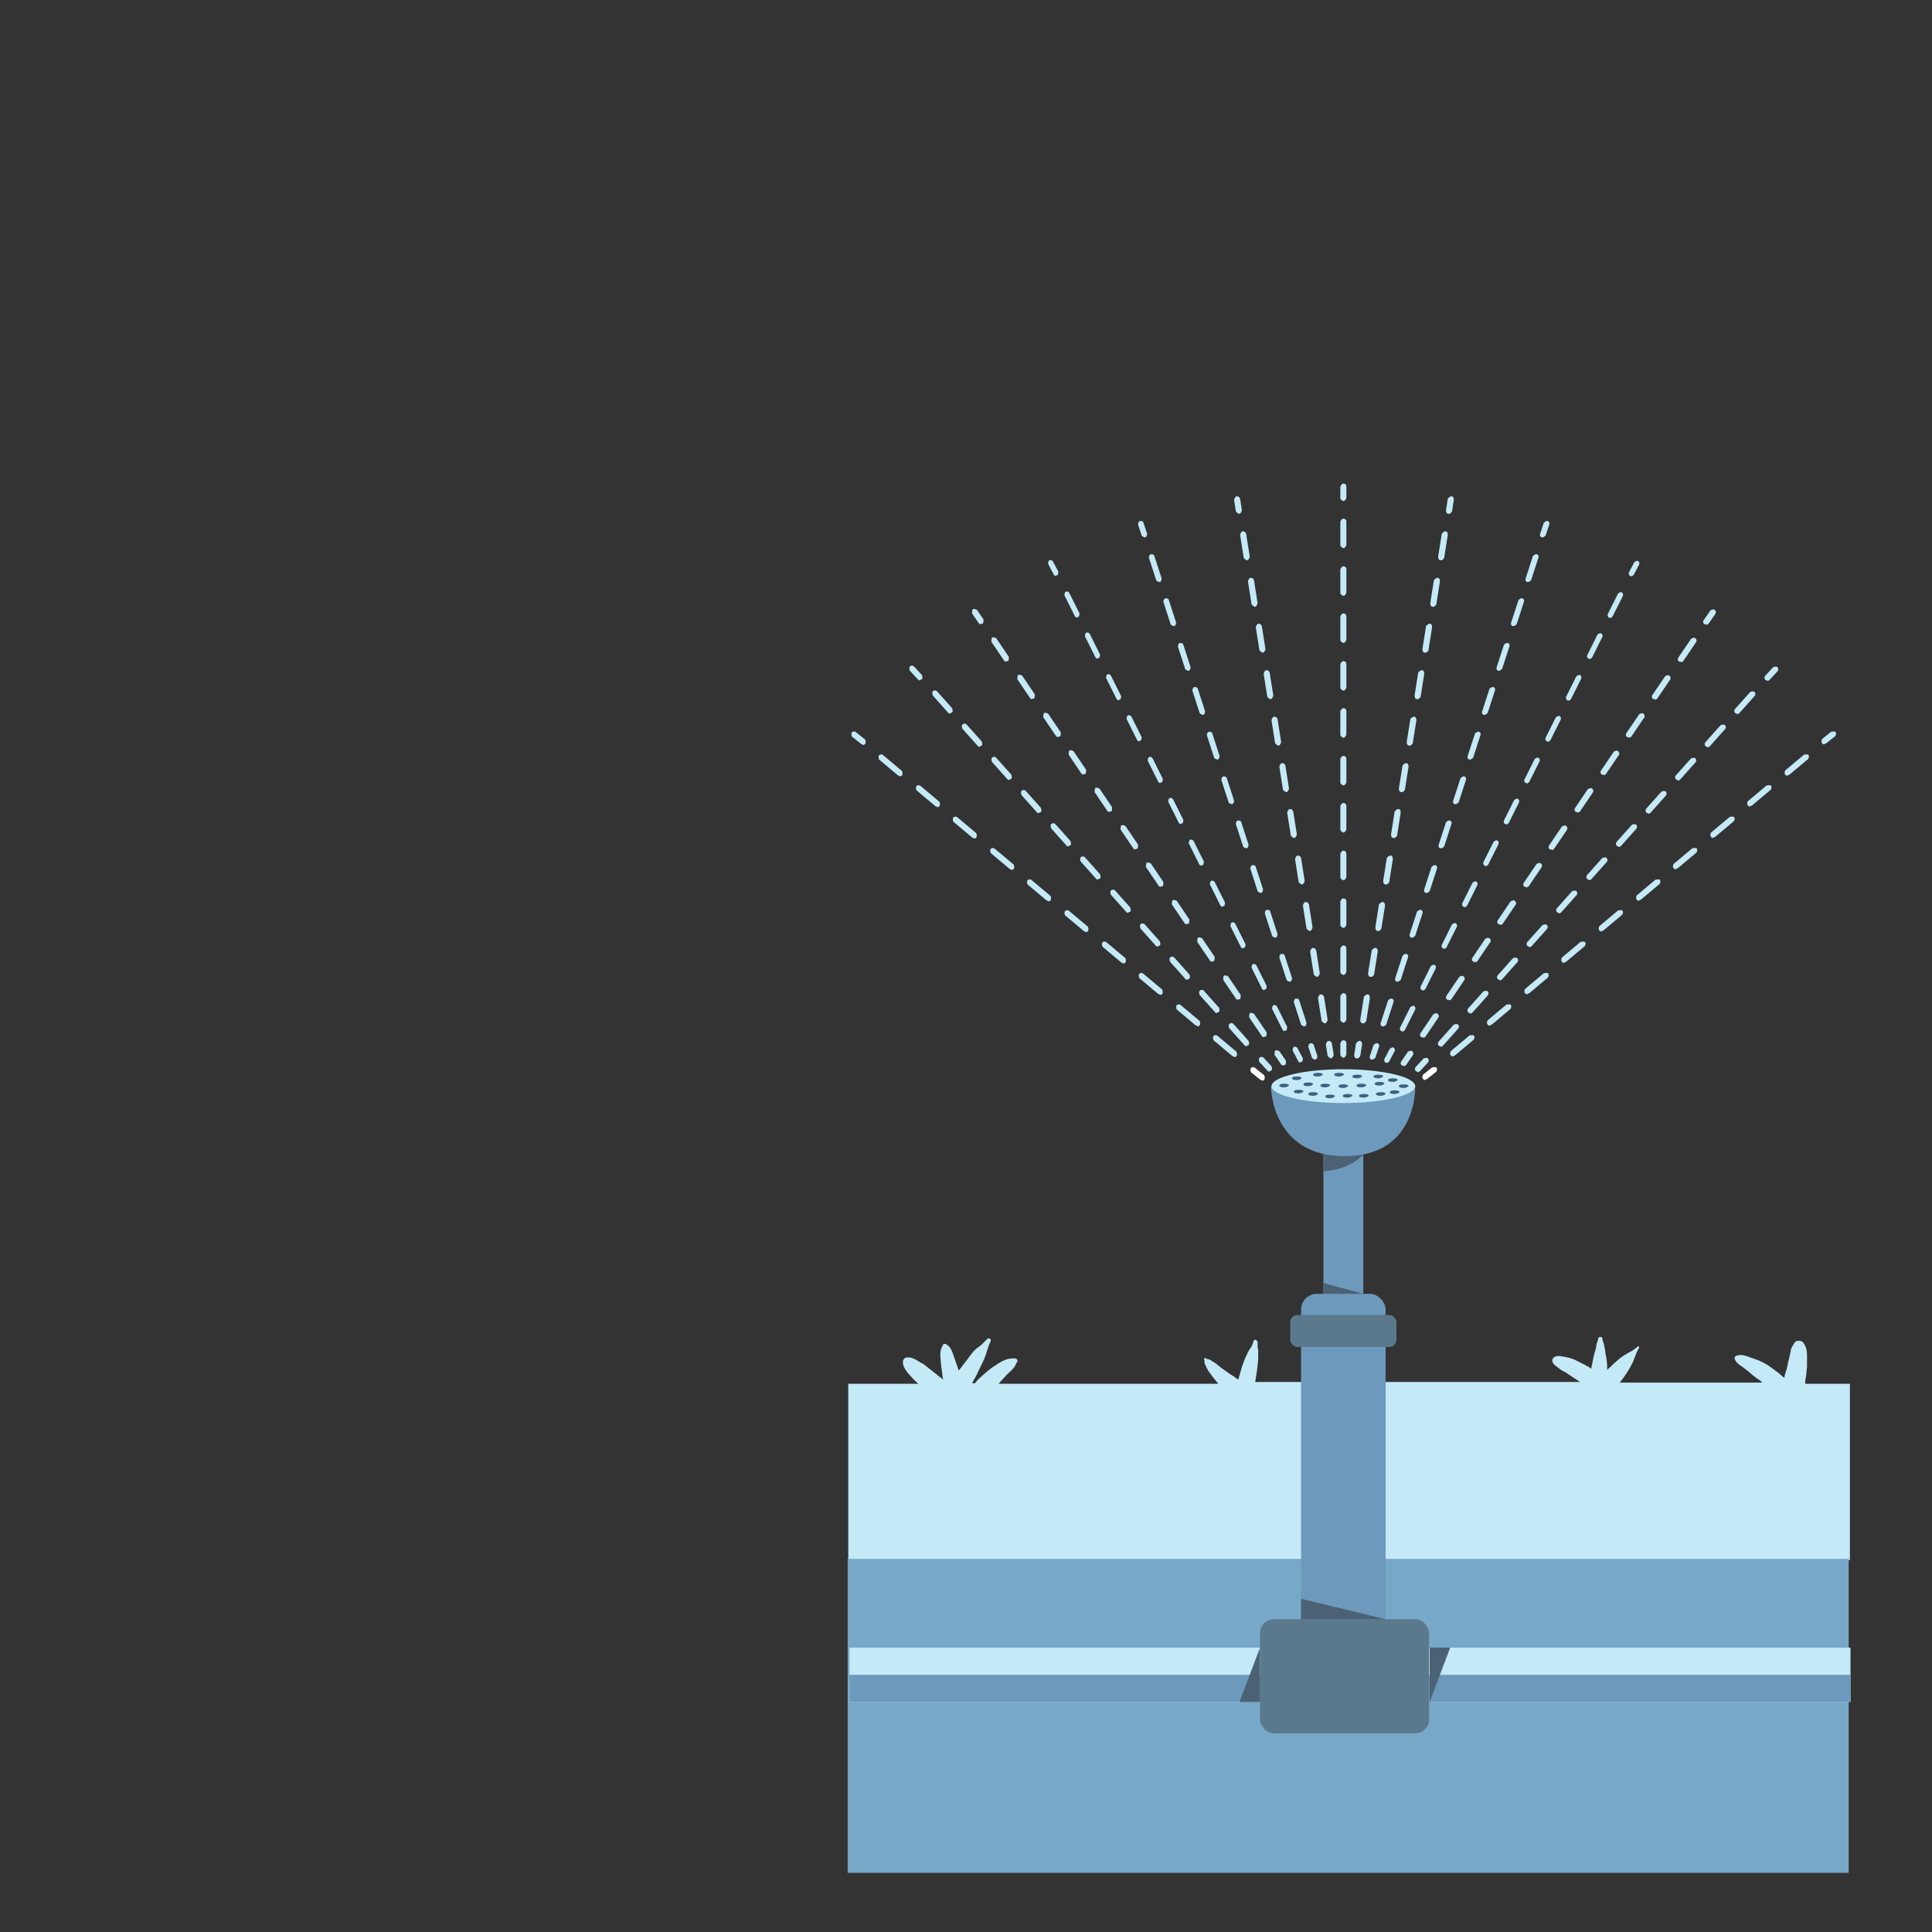 <?xml version="1.0" encoding="UTF-8"?><svg id="how_to_prevent" xmlns="http://www.w3.org/2000/svg" viewBox="0 0 32 32"><rect x="0" y="0" width="32" height="32" fill="#333333" stroke="none"/><defs><style>.cls-1{fill:none;}.cls-1,.cls-2,.cls-3,.cls-4,.cls-5,.cls-6,.cls-7,.cls-8{stroke-width:0px;}.cls-2{fill:#6d99bc;}.cls-3{fill:#4b6275;}.cls-4{fill:#c4e9f7;}.cls-5{fill:#5b798c;}.cls-6{fill:#77a8c7;}.cls-7{fill:#fff;}.cls-8{fill:#3f607e;}</style></defs><rect class="cls-1" width="32" height="32"/><path class="cls-4" d="M29.9,22.9s0-.02,0-.03c.02-.08.02-.16.03-.23,0-.07,0-.13,0-.19,0-.09-.02-.16-.07-.22-.03-.03-.1-.03-.13,0-.02.03-.04.06-.06.1-.01.03-.01.06-.02.09-.01.06-.03.12-.04.18-.01.06-.03.12-.05.18,0,.01,0,.03-.01.04-.02-.02-.05-.04-.08-.07-.07-.05-.14-.11-.21-.15-.08-.05-.16-.08-.25-.11-.08-.03-.18-.07-.26-.03-.01,0-.02.02-.02.04.02.08.11.12.17.17.08.06.13.11.2.16.03.02.06.04.09.07h-2.36s.02-.03.03-.04c.06-.08.12-.17.16-.25.03-.05.04-.09.06-.14.02-.05.04-.1.07-.15,0-.01-.01-.03-.02-.02-.04.03-.08.07-.13.09-.05.03-.09.05-.13.08-.09.06-.16.14-.24.21,0,0,0,0-.01.01,0,0,0-.02,0-.03,0-.08-.01-.17-.03-.25,0-.04-.01-.08-.02-.12,0-.04-.03-.08-.03-.12,0-.03-.06-.04-.07,0,0,.04-.03.08-.03.12s-.02.08-.03.12c-.02.07-.03.15-.05.23,0,0,0,.02,0,.03-.07-.05-.15-.08-.22-.12-.06-.03-.13-.06-.19-.07-.07-.01-.15-.04-.21,0-.02.02-.03.03-.03.06.01.06.07.09.12.13h0s0,0,0,0c0,0,0,0,.01.01.02.01.03.02.05.03.03.01.05.03.07.04.07.05.14.09.21.14h-5.38c.01-.06.02-.13.03-.19.01-.08.02-.16.02-.24,0-.03,0-.07,0-.1,0-.02-.01-.03-.01-.05,0-.03,0-.05,0-.07,0-.05-.06-.07-.07-.02-.01.04-.02.07-.05.11-.02.03-.04.06-.05.09-.04.07-.06.14-.09.22-.02.07-.04.14-.06.21-.03-.02-.05-.03-.07-.05-.02-.01-.03-.02-.05-.03l-.03-.02s0,0,0,0h0c-.07-.05-.13-.09-.19-.14-.03-.03-.07-.05-.1-.07-.03-.02-.05-.03-.08-.03,0,0,0,0-.01-.01-.02-.02-.05,0-.03.03,0,0,0,0,0,0,0,0,0,0,0,0,0,0,0,.02,0,.03,0,.02.01.04.02.06.02.04.03.07.06.11.05.07.1.13.15.19h-3.64s.06-.07.1-.11c.03-.04.07-.07.11-.11.02-.02.04-.04.06-.07.01-.02.02-.05.03-.06.03-.03,0-.08-.04-.07,0,0-.02,0-.04,0-.05,0-.1.02-.15.04-.05.03-.09.05-.13.08-.1.06-.18.14-.27.22-.02.02-.04.04-.06.07h-.05s0,0,0,0c.04-.07.08-.14.11-.21.04-.08.08-.16.11-.24.02-.04.02-.08.04-.12.01-.04.03-.09.05-.13.01-.03-.03-.06-.06-.03-.03.03-.05.05-.08.08-.03.03-.06.05-.09.07-.06.05-.11.12-.16.19-.05.06-.09.12-.14.18-.03-.08-.05-.15-.08-.23-.02-.06-.05-.16-.11-.19,0,0,0,0,0,0-.02-.03-.07-.03-.08.01,0,0,0,0,0,.01-.04.05-.04.15-.03.21,0,.09.02.18.03.27,0,.03.01.05.01.07-.03-.03-.07-.05-.1-.08-.05-.04-.09-.07-.14-.11-.05-.04-.08-.07-.13-.09-.05-.03-.09-.06-.15-.08-.05-.01-.12-.02-.14.04-.03.1.08.22.14.28.03.04.07.07.11.11h-1.16v2.92h16.59v-2.92h-.74Z"/><rect class="cls-6" x="14.04" y="25.82" width="16.58" height="5.2"/><rect class="cls-4" x="14.07" y="27.29" width="16.58" height=".9"/><rect class="cls-2" x="14.07" y="27.74" width="16.58" height=".45"/><rect class="cls-2" x="21.92" y="18.71" width=".66" height="3.63"/><path class="cls-3" d="M21.92,18.71v.69c.47-.03.66-.28.66-.28v-.41h-.66Z"/><rect class="cls-2" x="21.55" y="21.43" width="1.4" height="5.81" rx=".26" ry=".26"/><path class="cls-2" d="M21.05,17.99s0,1.16,1.22,1.16,1.17-1.16,1.17-1.16h-2.39Z"/><path class="cls-4" d="M23.44,17.99c0,.15-.53.28-1.19.28s-1.19-.13-1.19-.28.53-.28,1.19-.28,1.19.13,1.19.28Z"/><polygon class="cls-3" points="22.58 21.43 21.92 21.43 21.92 21.25 22.58 21.43"/><rect class="cls-5" x="20.87" y="26.82" width="2.8" height="1.89" rx=".23" ry=".23"/><polygon class="cls-3" points="22.95 26.82 21.55 26.82 21.55 26.48 22.95 26.82"/><rect class="cls-5" x="21.37" y="21.78" width="1.76" height=".53" rx=".12" ry=".12"/><path class="cls-8" d="M22.11,18.16s-.03.03-.08.03-.08-.01-.08-.03.03-.03.08-.03.08.01.08.03Z"/><path class="cls-8" d="M21.59,18.08s-.03.03-.08.03-.08-.01-.08-.03.03-.03.08-.03.08.01.08.03Z"/><path class="cls-8" d="M21.83,18.12s-.03.03-.08.03-.08-.01-.08-.03.03-.03.08-.03.08.01.08.03Z"/><path class="cls-8" d="M22.4,18.15s-.03.03-.08.03-.08-.01-.08-.03.03-.03.08-.03.08.01.08.03Z"/><path class="cls-8" d="M22.33,17.99s-.03.03-.08.03-.08-.01-.08-.03.03-.03.08-.03.08.01.08.03Z"/><path class="cls-8" d="M22.03,17.98s-.03.03-.08.03-.08-.01-.08-.03.03-.03.08-.03.08.01.08.03Z"/><path class="cls-8" d="M21.91,17.8s-.03.03-.08.03-.08-.01-.08-.03.03-.03.08-.03.08.01.08.03Z"/><path class="cls-8" d="M21.75,17.96s-.03.03-.08.03-.08-.01-.08-.03.03-.03.08-.03.08.01.08.03Z"/><path class="cls-8" d="M21.56,17.86s-.03.03-.08.03-.08-.01-.08-.03.03-.03.08-.03.08.01.08.03Z"/><path class="cls-8" d="M21.35,17.98s-.03.03-.08.03-.08-.01-.08-.03.03-.03.08-.03.08.01.08.03Z"/><path class="cls-8" d="M22.56,17.83s-.03.03-.08.03-.08-.01-.08-.03.03-.03.08-.03.08.01.08.03Z"/><path class="cls-8" d="M22.26,17.8s-.03.03-.08.03-.08-.01-.08-.03.03-.03.08-.03.08.01.08.03Z"/><path class="cls-8" d="M22.63,17.98s-.03.03-.08.03-.08-.01-.08-.03.03-.03.08-.03.08.01.08.03Z"/><path class="cls-8" d="M22.67,18.15s-.03.03-.08.03-.08-.01-.08-.03.03-.03.08-.03.08.01.08.03Z"/><path class="cls-8" d="M22.95,18.12s-.03.03-.08.03-.08-.01-.08-.03.03-.03.08-.03.08.01.08.03Z"/><path class="cls-8" d="M22.91,17.83s-.03.03-.08.03-.08-.01-.08-.03.03-.03.08-.03.08.01.08.03Z"/><path class="cls-8" d="M22.93,17.95s-.03.03-.08.03-.08-.01-.08-.03.03-.03.08-.03.08.01.08.03Z"/><path class="cls-8" d="M23.33,17.99s-.03.03-.08.03-.08-.01-.08-.03.03-.03.08-.03.08.01.08.03Z"/><path class="cls-8" d="M23.18,18.09s-.03.03-.08.03-.08-.01-.08-.03.03-.03.08-.03.08.01.08.03Z"/><path class="cls-8" d="M23.15,17.89s-.03.03-.08.03-.08-.01-.08-.03.03-.03.08-.03.08.01.08.03Z"/><path class="cls-4" d="M22.25,17.52s-.05-.02-.05-.05v-.19s.02-.05.05-.05.05.02.05.05v.19s-.02.05-.05.05Z"/><path class="cls-4" d="M22.25,16.94s-.05-.02-.05-.05v-.39s.02-.05.05-.05.05.02.05.05v.39s-.02.05-.05.05ZM22.25,16.15s-.05-.02-.05-.05v-.39s.02-.05.05-.05.05.02.05.05v.39s-.02.05-.05.05ZM22.25,15.37s-.05-.02-.05-.05v-.39s.02-.05.05-.05.05.02.05.05v.39s-.02.05-.05.05ZM22.25,14.58s-.05-.02-.05-.05v-.39s.02-.05.05-.05.05.02.05.05v.39s-.02.05-.05.05ZM22.25,13.79s-.05-.02-.05-.05v-.39s.02-.05.05-.05.05.02.05.05v.39s-.02.05-.05.05ZM22.25,13.01s-.05-.02-.05-.05v-.39s.02-.05.05-.05.05.02.05.05v.39s-.02.05-.05.05ZM22.25,12.22s-.05-.02-.05-.05v-.39s.02-.05.05-.05.05.02.05.05v.39s-.02.05-.05.05ZM22.25,11.44s-.05-.02-.05-.05v-.39s.02-.05.05-.05.05.02.05.05v.39s-.02.05-.05.05ZM22.25,10.65s-.05-.02-.05-.05v-.39s.02-.05.05-.05.05.02.05.05v.39s-.02.05-.05.05ZM22.25,9.87s-.05-.02-.05-.05v-.39s.02-.05.05-.05.05.02.05.05v.39s-.02.05-.05.05ZM22.25,9.08s-.05-.02-.05-.05v-.39s.02-.05.05-.05.05.02.05.05v.39s-.02.05-.05.05Z"/><path class="cls-4" d="M22.25,8.3s-.05-.02-.05-.05v-.19s.02-.05.05-.05.05.02.05.05v.19s-.02.05-.05.05Z"/><path class="cls-4" d="M22.47,17.53s0,0,0,0c-.03,0-.04-.03-.04-.06l.03-.19s.03-.04.06-.04c.03,0,.04.03.04.06l-.03.19s-.02.04-.05.04Z"/><path class="cls-4" d="M22.57,16.95s0,0,0,0c-.03,0-.04-.03-.04-.06l.06-.38s.03-.04.06-.04c.03,0,.04.03.04.06l-.06.38s-.02.04-.05.04ZM22.7,16.18s0,0,0,0c-.03,0-.04-.03-.04-.06l.06-.38s.03-.04.06-.04c.03,0,.04.03.04.06l-.06.38s-.02.04-.05.04ZM22.82,15.42s0,0,0,0c-.03,0-.04-.03-.04-.06l.06-.38s.03-.04.06-.04c.03,0,.04.03.04.06l-.06.38s-.02.04-.05.04ZM22.95,14.65s0,0,0,0c-.03,0-.04-.03-.04-.06l.06-.38s.03-.04.06-.04c.03,0,.04.03.04.06l-.06.38s-.02.04-.05.04ZM23.08,13.88s0,0,0,0c-.03,0-.04-.03-.04-.06l.06-.38s.03-.04.06-.04c.03,0,.04.03.04.06l-.06.38s-.02.04-.05.04ZM23.21,13.12s0,0,0,0c-.03,0-.04-.03-.04-.06l.06-.38s.03-.04.06-.04c.03,0,.04.03.04.06l-.06.38s-.02.04-.05.04ZM23.34,12.35s0,0,0,0c-.03,0-.04-.03-.04-.06l.06-.38s.03-.04.06-.04c.03,0,.04.03.04.06l-.06.38s-.02.04-.05.04ZM23.47,11.58s0,0,0,0c-.03,0-.04-.03-.04-.06l.06-.38s.03-.04.06-.04c.03,0,.04.03.04.06l-.06.38s-.02.04-.05.04ZM23.6,10.81s0,0,0,0c-.03,0-.04-.03-.04-.06l.06-.38s.03-.04.06-.04c.03,0,.04.03.04.06l-.06.38s-.02.04-.05.04ZM23.73,10.05s0,0,0,0c-.03,0-.04-.03-.04-.06l.06-.38s.03-.04.06-.04c.03,0,.04.03.04.06l-.06.38s-.02.04-.05.04ZM23.86,9.28s0,0,0,0c-.03,0-.04-.03-.04-.06l.06-.38s.03-.04.06-.04c.03,0,.04.03.04.06l-.06.38s-.02.04-.05.04Z"/><path class="cls-4" d="M23.99,8.51s0,0,0,0c-.03,0-.04-.03-.04-.06l.03-.19s.03-.04.06-.04c.03,0,.04.03.04.06l-.03.19s-.02.04-.05.04Z"/><path class="cls-4" d="M22.73,17.55s0,0-.01,0c-.03,0-.04-.04-.03-.06l.06-.18s.04-.04.06-.03c.03,0,.04.04.03.06l-.06.18s-.03.03-.05.03Z"/><path class="cls-4" d="M22.91,17s0,0-.01,0c-.03,0-.04-.04-.03-.06l.12-.37s.04-.04.06-.03c.03,0,.04.04.03.06l-.12.37s-.03.03-.05.03ZM23.15,16.26s0,0-.01,0c-.03,0-.04-.04-.03-.06l.12-.37s.04-.04.06-.03c.03,0,.04.04.03.06l-.12.37s-.03.03-.05.03ZM23.39,15.53s0,0-.01,0c-.03,0-.04-.04-.03-.06l.12-.37s.04-.04.06-.03c.03,0,.04.04.03.06l-.12.37s-.03.03-.05.03ZM23.63,14.79s0,0-.01,0c-.03,0-.04-.04-.03-.06l.12-.37s.04-.04.06-.03c.03,0,.04.04.03.06l-.12.37s-.03.03-.05.03ZM23.87,14.05s0,0-.01,0c-.03,0-.04-.04-.03-.06l.12-.37s.04-.04.06-.03c.03,0,.04.04.03.06l-.12.37s-.03.03-.05.03ZM24.11,13.32s0,0-.01,0c-.03,0-.04-.04-.03-.06l.12-.37s.04-.04.06-.03c.03,0,.04.04.03.06l-.12.37s-.03.03-.05.03ZM24.35,12.58s0,0-.01,0c-.03,0-.04-.04-.03-.06l.12-.37s.04-.04.06-.03c.03,0,.04.04.03.06l-.12.37s-.03.03-.05.03ZM24.59,11.84s0,0-.01,0c-.03,0-.04-.04-.03-.06l.12-.37s.04-.04.06-.03c.03,0,.04.04.03.06l-.12.37s-.03.03-.05.03ZM24.83,11.11s0,0-.01,0c-.03,0-.04-.04-.03-.06l.12-.37s.04-.04.06-.03c.03,0,.04.04.03.06l-.12.37s-.03.03-.05.03ZM25.07,10.37s0,0-.01,0c-.03,0-.04-.04-.03-.06l.12-.37s.04-.04.06-.03c.03,0,.04.04.03.06l-.12.37s-.03.03-.05.03ZM25.31,9.64s0,0-.01,0c-.03,0-.04-.04-.03-.06l.12-.37s.04-.04.06-.03c.03,0,.04.04.03.06l-.12.37s-.03.03-.05.03Z"/><path class="cls-4" d="M25.55,8.9s0,0-.01,0c-.03,0-.04-.04-.03-.06l.06-.18s.04-.04.06-.03c.03,0,.04.04.03.06l-.06.18s-.03.03-.05.03Z"/><path class="cls-4" d="M23.25,17.65s-.02,0-.03,0c-.02-.02-.03-.04-.01-.07l.11-.16s.05-.03.07-.01c.02.02.03.04.01.07l-.11.16s-.02.02-.04.02Z"/><path class="cls-4" d="M23.57,17.18s-.02,0-.03,0c-.02-.02-.03-.04-.01-.07l.21-.31s.05-.03.07-.01c.02.02.03.04.01.07l-.21.31s-.02.02-.04.02ZM24,16.56s-.02,0-.03,0c-.02-.02-.03-.04-.01-.07l.21-.31s.04-.03.07-.01c.02.02.03.04.01.07l-.21.31s-.02.02-.04.02ZM24.43,15.93s-.02,0-.03,0c-.02-.02-.03-.04-.01-.07l.21-.31s.05-.03.07-.01c.02.02.03.04.01.07l-.21.31s-.02.02-.04.02ZM24.85,15.31s-.02,0-.03,0c-.02-.02-.03-.04-.01-.07l.21-.31s.05-.03.07-.01c.02.02.03.04.01.07l-.21.31s-.02.02-.04.02ZM25.28,14.69s-.02,0-.03,0c-.02-.02-.03-.04-.01-.07l.21-.31s.05-.03.07-.01c.02.02.03.04.01.07l-.21.31s-.02.02-.04.02ZM25.7,14.07s-.02,0-.03,0c-.02-.02-.03-.04-.01-.07l.21-.31s.05-.03.07-.01c.02.02.03.04.01.07l-.21.31s-.02.02-.04.02ZM26.13,13.45s-.02,0-.03,0c-.02-.02-.03-.04-.01-.07l.21-.31s.05-.03.07-.01c.02.02.03.04.01.07l-.21.31s-.02.02-.04.02ZM26.56,12.83s-.02,0-.03,0c-.02-.02-.03-.04-.01-.07l.21-.31s.04-.03.07-.01c.02.02.03.04.01.07l-.21.31s-.02.02-.04.02ZM26.98,12.21s-.02,0-.03,0c-.02-.02-.03-.04-.01-.07l.21-.31s.05-.03.07-.01c.02.02.03.04.01.07l-.21.31s-.02.02-.04.02ZM27.41,11.58s-.02,0-.03,0c-.02-.02-.03-.04-.01-.07l.21-.31s.05-.03.07-.01c.02.02.03.04.01.07l-.21.31s-.02.02-.04.02ZM27.84,10.96s-.02,0-.03,0c-.02-.02-.03-.04-.01-.07l.21-.31s.05-.03.07-.01c.02.02.03.04.01.07l-.21.31s-.02.02-.04.02Z"/><path class="cls-4" d="M28.26,10.34s-.02,0-.03,0c-.02-.02-.03-.04-.01-.07l.11-.16s.05-.03.07-.01c.02.02.03.04.01.07l-.11.16s-.02.02-.04.02Z"/><path class="cls-4" d="M22.97,17.6s-.01,0-.02,0c-.02-.01-.03-.04-.02-.06l.09-.17s.04-.03.06-.02c.02.01.03.04.02.06l-.09.17s-.03.03-.04.03Z"/><path class="cls-4" d="M23.23,17.08s-.01,0-.02,0c-.02-.01-.03-.04-.02-.06l.17-.34s.04-.03.06-.02c.02.01.03.04.02.06l-.17.34s-.03.03-.04.03ZM23.57,16.4s-.01,0-.02,0c-.02-.01-.03-.04-.02-.06l.17-.34s.04-.03.06-.02c.02.01.03.04.02.06l-.17.34s-.03.03-.04.03ZM23.92,15.71s-.01,0-.02,0c-.02-.01-.03-.04-.02-.06l.17-.34s.04-.03.06-.02c.02.01.03.04.02.06l-.17.34s-.03.03-.04.03ZM24.26,15.02s-.01,0-.02,0c-.02-.01-.03-.04-.02-.06l.17-.34s.04-.03.06-.02c.02.01.03.04.02.06l-.17.34s-.03.03-.04.03ZM24.61,14.34s-.01,0-.02,0c-.02-.01-.03-.04-.02-.06l.17-.34s.04-.03.06-.02c.02.01.03.04.02.06l-.17.34s-.03.03-.04.03ZM24.95,13.65s-.01,0-.02,0c-.02-.01-.03-.04-.02-.06l.17-.34s.04-.03.06-.02c.02.01.03.04.02.06l-.17.34s-.03.03-.04.03ZM25.29,12.97s-.01,0-.02,0c-.02-.01-.03-.04-.02-.06l.17-.34s.04-.03.06-.02c.02.01.03.04.02.06l-.17.34s-.03.03-.04.03ZM25.64,12.28s-.01,0-.02,0c-.02-.01-.03-.04-.02-.06l.17-.34s.04-.03.06-.02c.02.01.03.04.02.06l-.17.34s-.03.03-.04.03ZM25.98,11.6s-.01,0-.02,0c-.02-.01-.03-.04-.02-.06l.17-.34s.04-.03.06-.02c.02.01.03.04.02.06l-.17.34s-.03.03-.04.03ZM26.33,10.91s-.01,0-.02,0c-.02-.01-.03-.04-.02-.06l.17-.34s.04-.03.06-.02c.02.01.03.04.02.06l-.17.34s-.03.03-.04.03ZM26.67,10.23s-.01,0-.02,0c-.02-.01-.03-.04-.02-.06l.17-.34s.04-.03.06-.02c.02.01.03.04.02.06l-.17.34s-.03.03-.04.03Z"/><path class="cls-4" d="M27.02,9.54s-.01,0-.02,0c-.02-.01-.03-.04-.02-.06l.09-.17s.04-.03.06-.02c.02.01.03.04.02.06l-.09.17s-.03.03-.04.03Z"/><path class="cls-4" d="M23.48,17.75s-.02,0-.03-.01c-.02-.02-.02-.05,0-.07l.13-.14s.05-.02.07,0c.02.02.02.05,0,.07l-.13.14s-.02.02-.04.02Z"/><path class="cls-4" d="M23.86,17.33s-.02,0-.03-.01c-.02-.02-.02-.05,0-.07l.25-.28s.05-.02.07,0c.02.02.02.05,0,.07l-.25.28s-.02.02-.04.02ZM24.35,16.78s-.02,0-.03-.01c-.02-.02-.02-.05,0-.07l.25-.28s.05-.02.07,0c.02.02.02.05,0,.07l-.25.28s-.02.02-.04.02ZM24.84,16.23s-.02,0-.03-.01c-.02-.02-.02-.05,0-.07l.25-.28s.05-.02.07,0c.02.02.02.05,0,.07l-.25.28s-.02.02-.04.02ZM25.33,15.68s-.02,0-.03-.01c-.02-.02-.02-.05,0-.07l.25-.28s.05-.02.07,0c.02.02.02.05,0,.07l-.25.28s-.02.02-.04.02ZM25.82,15.12s-.02,0-.03-.01c-.02-.02-.02-.05,0-.07l.25-.28s.05-.02.07,0c.02.02.02.05,0,.07l-.25.28s-.02.02-.04.02ZM26.32,14.57s-.02,0-.03-.01c-.02-.02-.02-.05,0-.07l.25-.28s.05-.02.07,0c.02.02.02.05,0,.07l-.25.28s-.02.02-.04.02ZM26.81,14.02s-.02,0-.03-.01c-.02-.02-.02-.05,0-.07l.25-.28s.05-.02.07,0c.02.02.02.05,0,.07l-.25.28s-.02.02-.04.02ZM27.3,13.47s-.02,0-.03-.01c-.02-.02-.02-.05,0-.07l.25-.28s.05-.02.07,0c.02.02.02.05,0,.07l-.25.28s-.02.02-.04.02ZM27.79,12.92s-.02,0-.03-.01c-.02-.02-.02-.05,0-.07l.25-.28s.05-.02.07,0c.02.02.02.05,0,.07l-.25.28s-.02.02-.04.02ZM28.28,12.37s-.02,0-.03-.01c-.02-.02-.02-.05,0-.07l.25-.28s.05-.02.07,0c.02.02.02.05,0,.07l-.25.28s-.02.02-.04.02ZM28.77,11.82s-.02,0-.03-.01c-.02-.02-.02-.05,0-.07l.25-.28s.05-.02.07,0c.02.02.02.05,0,.07l-.25.28s-.02.02-.04.02Z"/><path class="cls-4" d="M29.27,11.27s-.02,0-.03-.01c-.02-.02-.02-.05,0-.07l.13-.14s.05-.02.07,0c.02.02.02.05,0,.07l-.13.14s-.02.02-.04.02Z"/><path class="cls-7" d="M23.61,17.89s-.03,0-.04-.02c-.02-.02-.01-.05,0-.07l.15-.12s.05-.01.07,0c.02.02.01.05,0,.07l-.15.12s-.02.01-.03.01Z"/><path class="cls-4" d="M24.07,17.5s-.03,0-.04-.02c-.02-.02-.01-.05,0-.07l.31-.26s.05-.01.07,0c.02.02.01.05,0,.07l-.31.26s-.02.01-.03.01ZM24.68,16.99s-.03,0-.04-.02c-.02-.02-.01-.05,0-.07l.31-.26s.05-.01.07,0c.02.02.01.05,0,.07l-.31.26s-.02.01-.03.01ZM25.3,16.47s-.03,0-.04-.02c-.02-.02-.01-.05,0-.07l.31-.26s.05-.01.07,0c.02.02.01.05,0,.07l-.31.26s-.02.01-.03.01ZM25.91,15.95s-.03,0-.04-.02c-.02-.02-.01-.05,0-.07l.31-.26s.05-.01.07,0c.02.02.01.05,0,.07l-.31.26s-.02.01-.03.01ZM26.53,15.43s-.03,0-.04-.02c-.02-.02-.01-.05,0-.07l.31-.26s.05-.01.07,0c.02.02.01.05,0,.07l-.31.26s-.02.01-.03.01ZM27.15,14.92s-.03,0-.04-.02c-.02-.02-.01-.05,0-.07l.31-.26s.05-.01.07,0c.02.02.01.05,0,.07l-.31.26s-.02.01-.03.01ZM27.76,14.4s-.03,0-.04-.02c-.02-.02-.01-.05,0-.07l.31-.26s.05-.01.07,0c.02.02.01.05,0,.07l-.31.26s-.02.01-.03.01ZM28.38,13.88s-.03,0-.04-.02c-.02-.02-.01-.05,0-.07l.31-.26s.05-.01.07,0c.02.02.01.05,0,.07l-.31.26s-.02.01-.03.01ZM28.99,13.36s-.03,0-.04-.02c-.02-.02-.01-.05,0-.07l.31-.26s.05-.01.07,0c.02.02.01.05,0,.07l-.31.26s-.02.01-.03.01ZM29.61,12.85s-.03,0-.04-.02c-.02-.02-.01-.05,0-.07l.31-.26s.05-.01.07,0c.02.02.01.05,0,.07l-.31.26s-.02.01-.03.01Z"/><path class="cls-4" d="M30.22,12.33s-.03,0-.04-.02c-.02-.02-.01-.05,0-.07l.15-.12s.05-.01.07,0c.02.02.01.05,0,.07l-.15.12s-.02.01-.03.01Z"/><path class="cls-4" d="M22.04,17.53s-.04-.02-.05-.04l-.03-.19s.01-.05.04-.06c.03,0,.05.01.06.04l.03.19s-.01.05-.04.06c0,0,0,0,0,0Z"/><path class="cls-4" d="M21.94,16.95s-.04-.02-.05-.04l-.06-.38s.01-.05.04-.06c.03,0,.05.01.06.04l.06.38s-.01.05-.04.06c0,0,0,0,0,0ZM21.81,16.18s-.04-.02-.05-.04l-.06-.38s.01-.05.04-.06c.03,0,.05.01.06.04l.06.38s-.01.05-.04.06c0,0,0,0,0,0ZM21.69,15.42s-.04-.02-.05-.04l-.06-.38s.01-.05.04-.06c.03,0,.05.01.06.04l.06.38s-.01.05-.04.06c0,0,0,0,0,0ZM21.56,14.65s-.04-.02-.05-.04l-.06-.38s.01-.05.04-.06c.03,0,.05.01.06.04l.06.38s-.01.05-.04.06c0,0,0,0,0,0ZM21.43,13.88s-.04-.02-.05-.04l-.06-.38s.01-.05.04-.06c.03,0,.05.01.06.04l.06.38s-.01.05-.04.06c0,0,0,0,0,0ZM21.3,13.12s-.04-.02-.05-.04l-.06-.38s.01-.05.04-.06c.03,0,.05.01.06.04l.06.38s-.01.05-.04.06c0,0,0,0,0,0ZM21.17,12.35s-.04-.02-.05-.04l-.06-.38s.01-.05.04-.06c.03,0,.05.01.06.04l.06.38s-.01.05-.04.06c0,0,0,0,0,0ZM21.04,11.58s-.04-.02-.05-.04l-.06-.38s.01-.05.04-.06c.03,0,.05.01.06.04l.06.38s-.01.05-.04.06c0,0,0,0,0,0ZM20.91,10.81s-.04-.02-.05-.04l-.06-.38s.01-.05.04-.06c.03,0,.05.01.06.04l.06.38s-.01.05-.04.06c0,0,0,0,0,0ZM20.78,10.05s-.04-.02-.05-.04l-.06-.38s.01-.05.04-.06c.03,0,.05.01.06.04l.06.38s-.01.05-.04.06c0,0,0,0,0,0ZM20.65,9.28s-.04-.02-.05-.04l-.06-.38s.01-.05.04-.06c.03,0,.05.01.06.04l.06.38s-.01.05-.04.06c0,0,0,0,0,0Z"/><path class="cls-4" d="M20.52,8.51s-.04-.02-.05-.04l-.03-.19s.01-.05.04-.06c.03,0,.05.01.06.04l.03.19s-.01.05-.04.06c0,0,0,0,0,0Z"/><path class="cls-4" d="M21.78,17.55s-.04-.01-.05-.03l-.06-.18s0-.05.03-.06c.03,0,.05,0,.06.03l.06.18s0,.05-.03.06c0,0,0,0-.01,0Z"/><path class="cls-4" d="M21.6,17s-.04-.01-.05-.03l-.12-.37s0-.05.03-.06c.03,0,.05,0,.06.03l.12.37s0,.05-.03.06c0,0,0,0-.01,0ZM21.36,16.26s-.04-.01-.05-.03l-.12-.37s0-.05.03-.06c.03,0,.05,0,.06.03l.12.37s0,.05-.03.06c0,0,0,0-.01,0ZM21.12,15.53s-.04-.01-.05-.03l-.12-.37s0-.05.03-.06c.03,0,.05,0,.06.03l.12.37s0,.05-.03.06c0,0,0,0-.01,0ZM20.88,14.79s-.04-.01-.05-.03l-.12-.37s0-.05.03-.06c.03,0,.05,0,.06.03l.12.37s0,.05-.03.06c0,0,0,0-.01,0ZM20.64,14.05s-.04-.01-.05-.03l-.12-.37s0-.05.03-.06c.03,0,.05,0,.06.03l.12.37s0,.05-.03.06c0,0,0,0-.01,0ZM20.4,13.32s-.04-.01-.05-.03l-.12-.37s0-.05.03-.06c.03,0,.05,0,.06.03l.12.37s0,.05-.03.06c0,0,0,0-.01,0ZM20.16,12.58s-.04-.01-.05-.03l-.12-.37s0-.05.03-.06c.03,0,.05,0,.06.03l.12.37s0,.05-.03.06c0,0,0,0-.01,0ZM19.92,11.84s-.04-.01-.05-.03l-.12-.37s0-.05.03-.06c.03,0,.05,0,.06.03l.12.37s0,.05-.03.06c0,0,0,0-.01,0ZM19.68,11.11s-.04-.01-.05-.03l-.12-.37s0-.05.03-.06c.03,0,.05,0,.06.03l.12.37s0,.05-.03.06c0,0,0,0-.01,0ZM19.44,10.37s-.04-.01-.05-.03l-.12-.37s0-.05.03-.06c.03,0,.05,0,.06.03l.12.37s0,.05-.03.06c0,0,0,0-.01,0ZM19.2,9.64s-.04-.01-.05-.03l-.12-.37s0-.05.03-.06c.03,0,.05,0,.06.03l.12.37s0,.05-.03.06c0,0,0,0-.01,0Z"/><path class="cls-4" d="M18.96,8.9s-.04-.01-.05-.03l-.06-.18s0-.05.03-.06c.03,0,.05,0,.06.03l.06.18s0,.05-.03.06c0,0,0,0-.01,0Z"/><path class="cls-4" d="M21.26,17.65s-.03,0-.04-.02l-.11-.16s0-.05.01-.07c.02-.01.05,0,.07.01l.11.16s0,.05-.01.07c0,0-.02,0-.03,0Z"/><path class="cls-4" d="M20.94,17.18s-.03,0-.04-.02l-.21-.31s0-.05.01-.07c.02-.01.05,0,.07.01l.21.31s0,.05-.01.07c0,0-.02,0-.03,0ZM20.51,16.56s-.03,0-.04-.02l-.21-.31s0-.05.01-.07c.02-.01.05,0,.07.01l.21.31s0,.05-.01.07c0,0-.02,0-.03,0ZM20.08,15.93s-.03,0-.04-.02l-.21-.31s0-.05.01-.07c.02-.01.05,0,.07.01l.21.31s0,.05-.01.07c0,0-.02,0-.03,0ZM19.66,15.31s-.03,0-.04-.02l-.21-.31s0-.05.01-.07c.02-.01.05,0,.07.01l.21.31s0,.05-.01.07c0,0-.02,0-.03,0ZM19.23,14.69s-.03,0-.04-.02l-.21-.31s0-.05.01-.07c.02-.01.05,0,.07.01l.21.31s0,.05-.01.07c0,0-.02,0-.03,0ZM18.81,14.07s-.03,0-.04-.02l-.21-.31s0-.05.01-.07c.02-.01.05,0,.07.01l.21.31s0,.05-.01.07c0,0-.02,0-.03,0ZM18.38,13.45s-.03,0-.04-.02l-.21-.31s0-.05.01-.07c.02-.01.05,0,.07.01l.21.31s0,.05-.01.07c0,0-.02,0-.03,0ZM17.95,12.83s-.03,0-.04-.02l-.21-.31s0-.05.01-.07c.02-.01.05,0,.07.01l.21.31s0,.05-.01.07c0,0-.02,0-.03,0ZM17.53,12.21s-.03,0-.04-.02l-.21-.31s0-.05.01-.07c.02-.01.05,0,.07.01l.21.31s0,.05-.01.07c0,0-.02,0-.03,0ZM17.1,11.58s-.03,0-.04-.02l-.21-.31s0-.05.01-.07c.02-.01.05,0,.07.01l.21.31s0,.05-.01.07c0,0-.02,0-.03,0ZM16.67,10.96s-.03,0-.04-.02l-.21-.31s0-.05.01-.07c.02-.01.05,0,.07.01l.21.31s0,.05-.01.07c0,0-.02,0-.03,0Z"/><path class="cls-4" d="M16.25,10.34s-.03,0-.04-.02l-.11-.16s0-.05.01-.07c.02-.01.05,0,.07.01l.11.16s0,.05-.01.07c0,0-.02,0-.03,0Z"/><path class="cls-4" d="M21.54,17.6s-.03,0-.04-.03l-.09-.17s0-.05.02-.06c.02-.01.05,0,.06.02l.09.17s0,.05-.02.06c0,0-.01,0-.02,0Z"/><path class="cls-4" d="M21.28,17.08s-.03,0-.04-.03l-.17-.34s0-.05.02-.06c.02-.01.05,0,.06.02l.17.34s0,.05-.02.06c0,0-.01,0-.02,0ZM20.94,16.4s-.03,0-.04-.03l-.17-.34s0-.05.02-.06c.02-.01.05,0,.06.02l.17.34s0,.05-.02.06c0,0-.01,0-.02,0ZM20.59,15.71s-.03,0-.04-.03l-.17-.34s0-.05.02-.06c.02-.01.05,0,.06.02l.17.34s0,.05-.02.06c0,0-.01,0-.02,0ZM20.25,15.02s-.03,0-.04-.03l-.17-.34s0-.05.02-.06c.02-.01.05,0,.06.02l.17.34s0,.05-.02.06c0,0-.01,0-.02,0ZM19.9,14.34s-.03,0-.04-.03l-.17-.34s0-.05.02-.06c.02-.01.05,0,.06.02l.17.34s0,.05-.02.06c0,0-.01,0-.02,0ZM19.56,13.65s-.03,0-.04-.03l-.17-.34s0-.05.02-.06c.02-.01.05,0,.06.02l.17.34s0,.05-.02.06c0,0-.01,0-.02,0ZM19.22,12.97s-.03,0-.04-.03l-.17-.34s0-.05.02-.06c.02-.01.05,0,.06.02l.17.34s0,.05-.02.06c0,0-.01,0-.02,0ZM18.87,12.28s-.03,0-.04-.03l-.17-.34s0-.05.02-.06c.02-.01.05,0,.06.02l.17.34s0,.05-.02.06c0,0-.01,0-.02,0ZM18.53,11.6s-.03,0-.04-.03l-.17-.34s0-.05.02-.06c.02-.01.05,0,.06.02l.17.34s0,.05-.02.06c0,0-.01,0-.02,0ZM18.18,10.91s-.03,0-.04-.03l-.17-.34s0-.05.02-.06c.02-.01.05,0,.06.02l.17.34s0,.05-.02.06c0,0-.01,0-.02,0ZM17.84,10.23s-.03,0-.04-.03l-.17-.34s0-.05.02-.06c.02-.01.05,0,.06.02l.17.34s0,.05-.02.06c0,0-.01,0-.02,0Z"/><path class="cls-4" d="M17.49,9.54s-.03,0-.04-.03l-.09-.17s0-.05.02-.06c.02-.01.05,0,.06.02l.09.17s0,.05-.02.06c0,0-.01,0-.02,0Z"/><path class="cls-4" d="M21.03,17.75s-.03,0-.04-.02l-.13-.14s-.02-.05,0-.07c.02-.02.05-.02.07,0l.13.14s.02.05,0,.07c0,0-.02.01-.03.01Z"/><path class="cls-4" d="M20.65,17.33s-.03,0-.04-.02l-.25-.28s-.02-.05,0-.07c.02-.02.05-.02.07,0l.25.28s.02.05,0,.07c0,0-.02.01-.03.01ZM20.16,16.78s-.03,0-.04-.02l-.25-.28s-.02-.05,0-.07c.02-.02.05-.02.07,0l.25.28s.02.05,0,.07c0,0-.02.01-.03.01ZM19.67,16.23s-.03,0-.04-.02l-.25-.28s-.02-.05,0-.07c.02-.02.05-.02.07,0l.25.28s.02.05,0,.07c0,0-.02.01-.03.01ZM19.18,15.68s-.03,0-.04-.02l-.25-.28s-.02-.05,0-.07c.02-.02.05-.02.07,0l.25.28s.02.05,0,.07c0,0-.02.01-.03.01ZM18.69,15.12s-.03,0-.04-.02l-.25-.28s-.02-.05,0-.07c.02-.02.05-.02.07,0l.25.28s.02.05,0,.07c0,0-.02.01-.03.01ZM18.19,14.57s-.03,0-.04-.02l-.25-.28s-.02-.05,0-.07c.02-.02.05-.02.07,0l.25.28s.02.05,0,.07c0,0-.02.01-.03.01ZM17.7,14.02s-.03,0-.04-.02l-.25-.28s-.02-.05,0-.07c.02-.02.05-.02.07,0l.25.28s.02.05,0,.07c0,0-.02.01-.03.01ZM17.21,13.47s-.03,0-.04-.02l-.25-.28s-.02-.05,0-.07c.02-.02.05-.02.07,0l.25.28s.02.05,0,.07c0,0-.02.01-.03.01ZM16.72,12.92s-.03,0-.04-.02l-.25-.28s-.02-.05,0-.07c.02-.02.05-.02.07,0l.25.28s.02.05,0,.07c0,0-.02.01-.03.01ZM16.23,12.37s-.03,0-.04-.02l-.25-.28s-.02-.05,0-.07c.02-.02.05-.02.07,0l.25.28s.02.05,0,.07c0,0-.02.01-.03.01ZM15.74,11.82s-.03,0-.04-.02l-.25-.28s-.02-.05,0-.07c.02-.02.05-.02.07,0l.25.28s.02.05,0,.07c0,0-.02.01-.03.01Z"/><path class="cls-4" d="M15.24,11.27s-.03,0-.04-.02l-.13-.14s-.02-.05,0-.07c.02-.02.05-.02.07,0l.13.14s.02.05,0,.07c0,0-.02.01-.03.01Z"/><path class="cls-7" d="M20.9,17.89s-.02,0-.03-.01l-.15-.12s-.02-.05,0-.07c.02-.02.05-.02.07,0l.15.12s.02.05,0,.07c0,.01-.02.02-.04.02Z"/><path class="cls-4" d="M20.44,17.5s-.02,0-.03-.01l-.31-.26s-.02-.05,0-.07c.02-.02.05-.02.07,0l.31.26s.02.05,0,.07c0,.01-.02.02-.04.02ZM19.83,16.99s-.02,0-.03-.01l-.31-.26s-.02-.05,0-.07c.02-.02.05-.02.07,0l.31.26s.02.05,0,.07c0,.01-.02.02-.04.02ZM19.21,16.47s-.02,0-.03-.01l-.31-.26s-.02-.05,0-.07c.02-.02.05-.02.07,0l.31.26s.02.05,0,.07c0,.01-.02.02-.04.02ZM18.6,15.95s-.02,0-.03-.01l-.31-.26s-.02-.05,0-.07c.02-.02.05-.02.07,0l.31.26s.02.05,0,.07c0,.01-.02.02-.04.02ZM17.98,15.43s-.02,0-.03-.01l-.31-.26s-.02-.05,0-.07c.02-.02.05-.02.07,0l.31.26s.02.05,0,.07c0,.01-.02.02-.04.02ZM17.36,14.92s-.02,0-.03-.01l-.31-.26s-.02-.05,0-.07c.02-.02.05-.02.07,0l.31.26s.02.05,0,.07c0,.01-.02.02-.04.02ZM16.75,14.4s-.02,0-.03-.01l-.31-.26s-.02-.05,0-.07c.02-.02.05-.02.07,0l.31.26s.02.05,0,.07c0,.01-.02.02-.04.02ZM16.13,13.88s-.02,0-.03-.01l-.31-.26s-.02-.05,0-.07c.02-.02.05-.02.07,0l.31.26s.02.05,0,.07c0,.01-.02.02-.04.02ZM15.52,13.36s-.02,0-.03-.01l-.31-.26s-.02-.05,0-.07c.02-.02.05-.02.07,0l.31.26s.02.05,0,.07c0,.01-.02.02-.04.02ZM14.9,12.85s-.02,0-.03-.01l-.31-.26s-.02-.05,0-.07c.02-.02.05-.02.07,0l.31.26s.02.05,0,.07c0,.01-.02.02-.04.02Z"/><path class="cls-4" d="M14.29,12.33s-.02,0-.03-.01l-.15-.12s-.02-.05,0-.07c.02-.02.05-.02.07,0l.15.12s.02.05,0,.07c0,.01-.02.02-.04.02Z"/><polygon class="cls-3" points="20.87 27.29 20.87 28.19 20.53 28.19 20.87 27.29"/><polygon class="cls-3" points="23.68 28.19 23.68 27.29 24.02 27.29 23.68 28.19"/></svg>